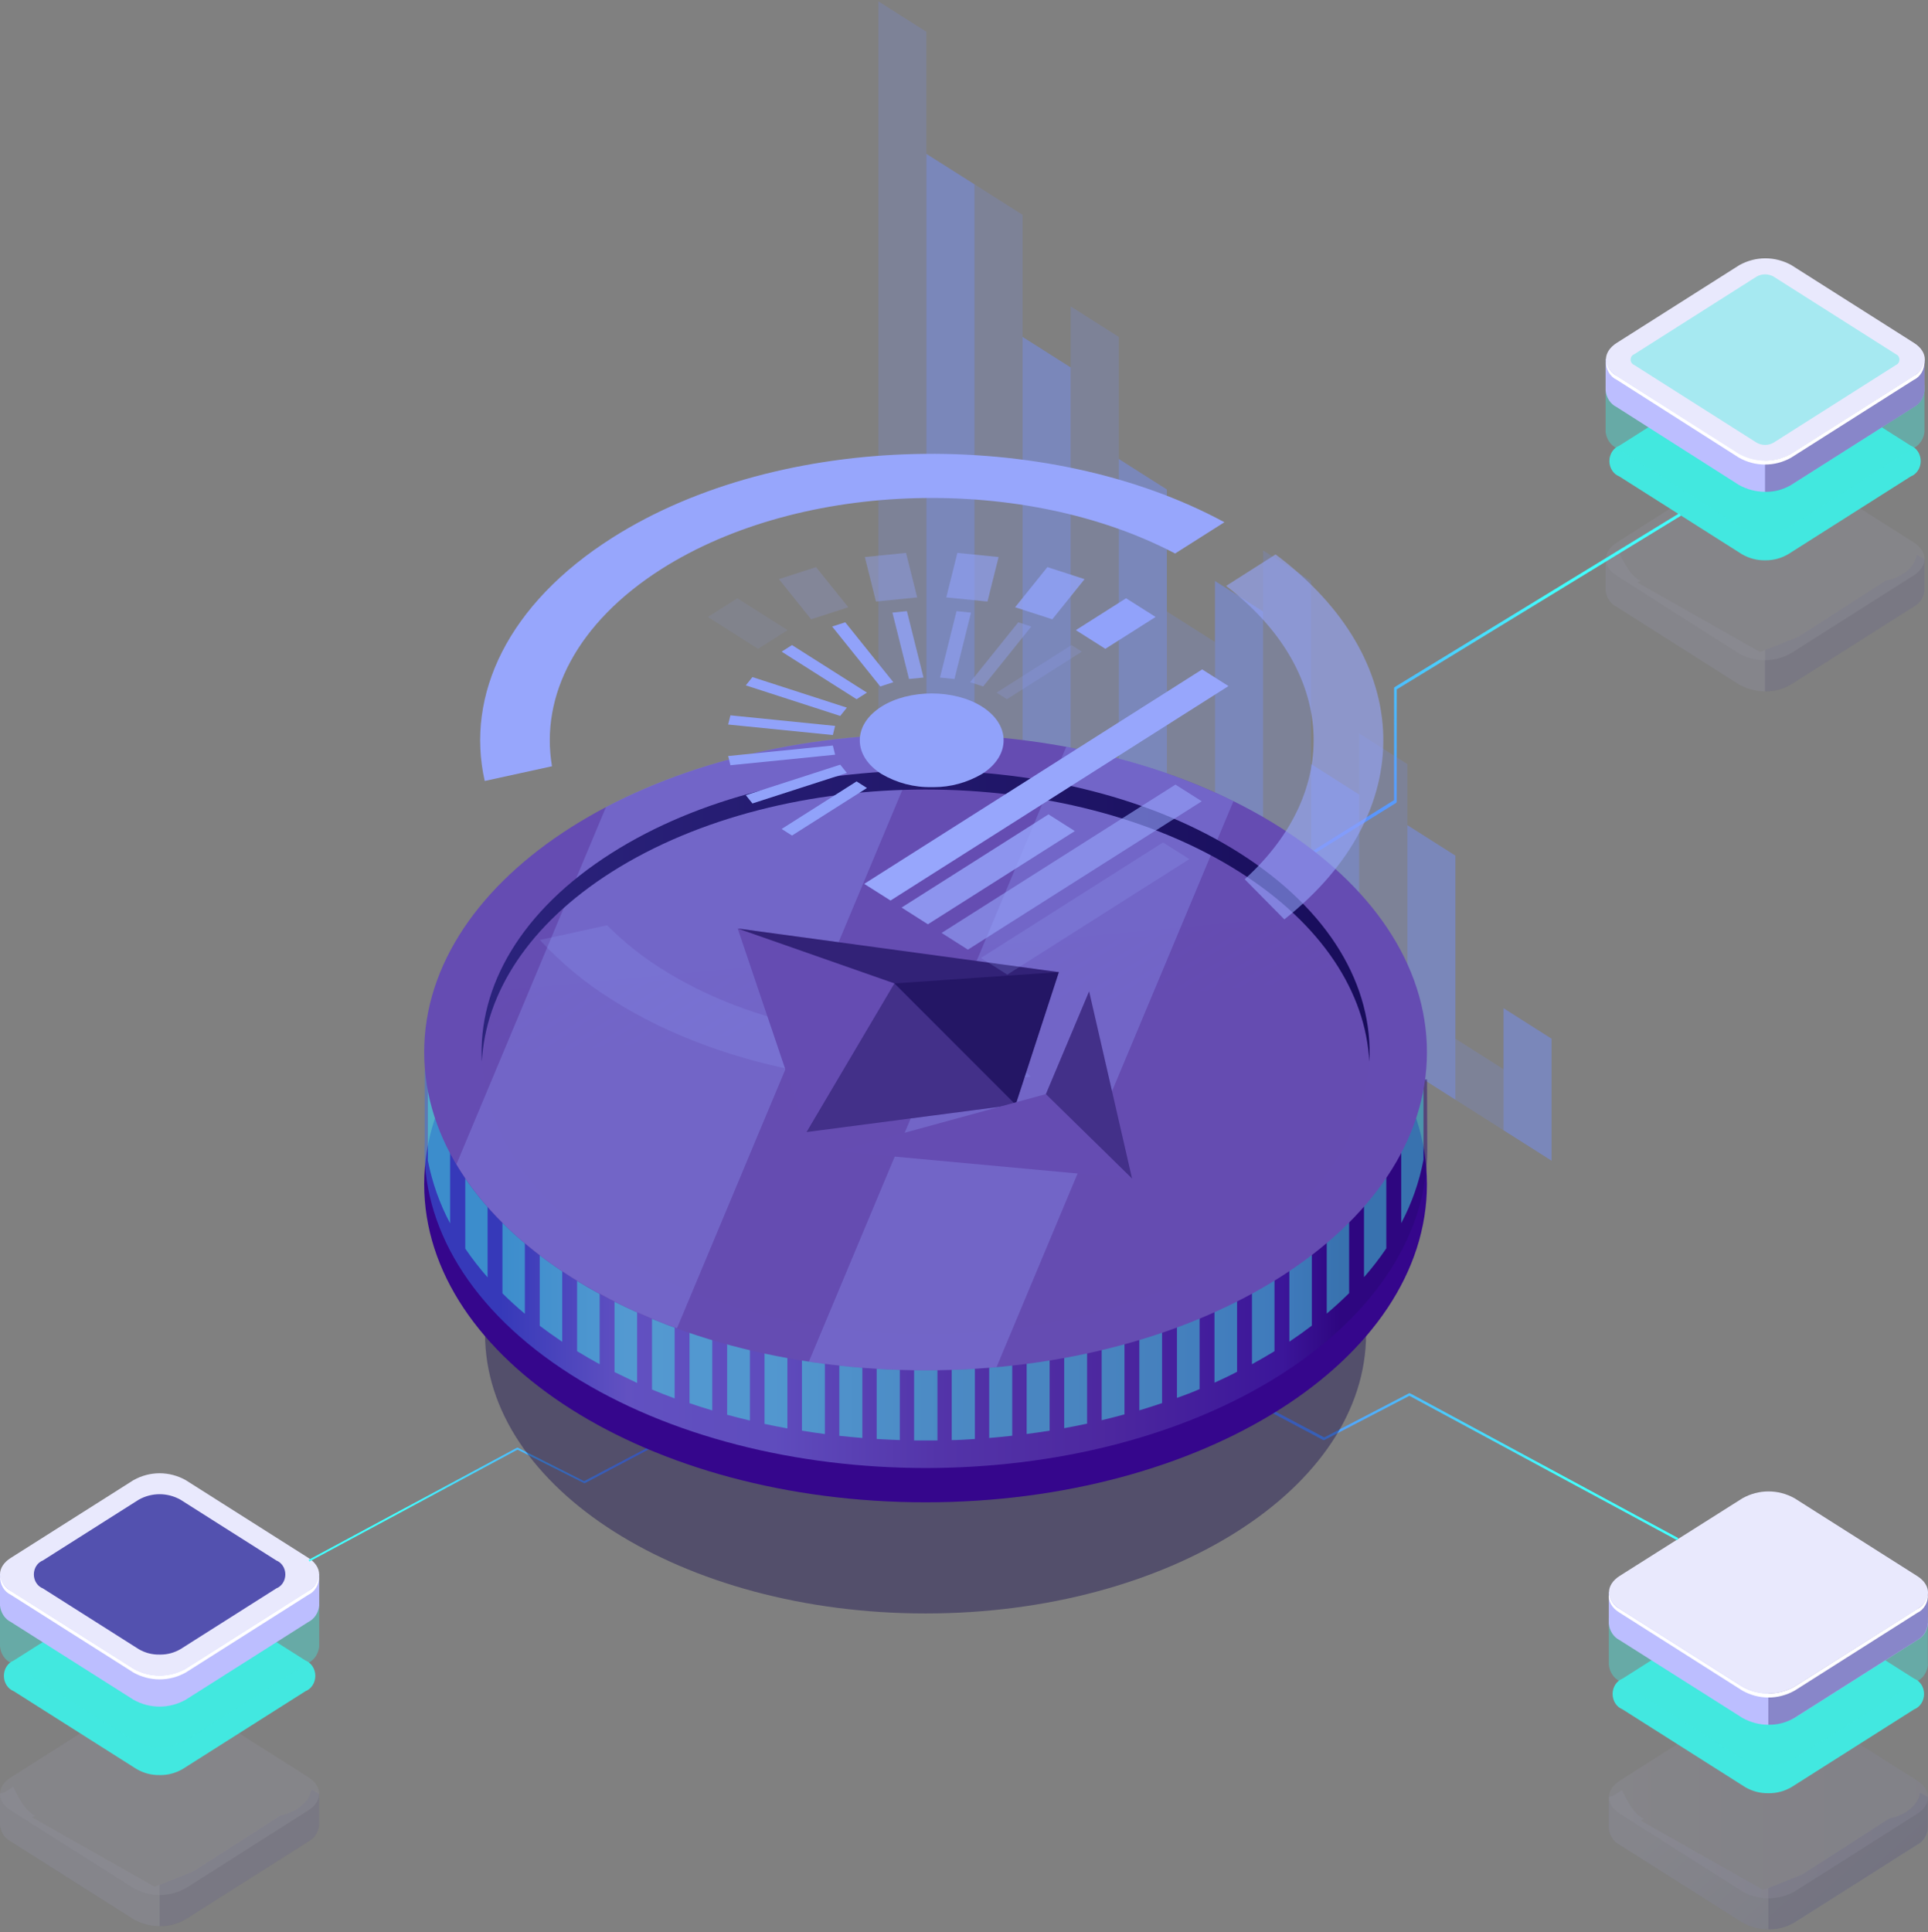 <svg xmlns="http://www.w3.org/2000/svg" width="100%" height="100%" viewBox="0 0 500 501" fill="none" class="hero-image-three"><rect x="0" y="0" width="500" height="501" fill="#808080" stroke="none"/><g id="HeroThreeStaticCanvas"><g id="eth"><g id="squareThree"><g id="Group" opacity="0.3"><path id="Vector" opacity="0.3" d="M499.946 466.052L497.967 464.833C497.404 468.561 493.399 471.035 490.037 471.547L467.247 486.19L457.304 490.133L425.536 472.13L426.281 471.671C423.558 470.275 422.094 467.095 420.631 464.179L418.491 465.575L417.22 465.978V474.091C417.304 475.012 417.606 475.893 418.096 476.646C418.587 477.4 419.248 477.999 420.016 478.384L451.884 498.56C453.98 499.719 456.294 500.323 458.64 500.323C460.986 500.323 463.3 499.719 465.396 498.56L497.211 478.384C497.965 478.004 498.617 477.419 499.105 476.682C499.592 475.946 499.898 475.083 499.994 474.18C500.002 474.11 500.002 474.038 499.994 473.968H499.946V466.052Z" fill="url(#paint0_linear)"></path><path id="Vector_2" opacity="0.3" d="M467.247 486.196L458.593 489.624V500.33C460.946 500.383 463.271 499.775 465.349 498.563L497.166 478.387C497.919 478.007 498.57 477.421 499.057 476.684C499.544 475.948 499.849 475.086 499.945 474.182C499.952 474.113 499.952 474.041 499.945 473.971V466.055L498.131 464.942H497.938C497.327 468.617 493.37 470.966 490.04 471.55L467.247 486.196Z" fill="#0F054C"></path><path id="Vector_3" opacity="0.3" d="M420.065 470.329C416.333 467.98 416.333 464.128 420.065 461.758L451.885 441.585C453.981 440.426 456.295 439.821 458.641 439.821C460.988 439.821 463.302 440.426 465.397 441.585L497.213 461.761C500.929 464.128 500.929 467.98 497.213 470.332L465.396 490.511C463.303 491.678 460.989 492.286 458.64 492.286C456.292 492.286 453.978 491.678 451.884 490.511L420.065 470.329Z" fill="url(#paint1_linear)"></path><g id="Group_2" opacity="0.3"><path id="Vector_4" opacity="0.3" d="M420.065 470.329C416.333 467.98 416.333 464.128 420.065 461.758L451.885 441.585C453.981 440.426 456.295 439.821 458.641 439.821C460.988 439.821 463.302 440.426 465.397 441.585L497.213 461.761C500.929 464.128 500.929 467.98 497.213 470.332L465.396 490.511C463.303 491.678 460.989 492.286 458.64 492.286C456.292 492.286 453.978 491.678 451.884 490.511L420.065 470.329Z" fill="#0F054C"></path></g></g><path id="Vector_5" d="M458.592 465.01C456.504 465.052 454.44 464.511 452.593 463.438L420.776 443.262C420.024 442.972 419.373 442.432 418.912 441.719C418.453 441.006 418.205 440.152 418.205 439.277C418.205 438.403 418.453 437.549 418.912 436.836C419.373 436.123 420.024 435.583 420.776 435.293L452.592 415.117C454.45 414.088 456.503 413.553 458.584 413.553C460.665 413.553 462.717 414.088 464.575 415.117L496.407 435.293C497.159 435.583 497.81 436.123 498.27 436.836C498.73 437.549 498.978 438.403 498.978 439.277C498.978 440.152 498.73 441.006 498.27 441.719C497.81 442.432 497.159 442.972 496.407 443.262L464.592 463.438C462.809 464.473 460.824 465.014 458.808 465.013L458.592 465.01Z" fill="#42E8E0"></path><path id="Vector_6" opacity="0.4" d="M499.946 419.57L497.967 418.351C497.404 422.096 493.399 424.552 490.037 425.064L467.247 439.708L457.304 443.651L425.536 425.648L426.281 425.188C423.558 423.793 422.094 420.613 420.631 417.697L418.491 419.093L417.22 419.496V431.654C417.304 432.576 417.606 433.456 418.096 434.21C418.587 434.963 419.248 435.562 420.016 435.947L451.884 456.125C453.978 457.292 456.292 457.9 458.64 457.9C460.988 457.9 463.302 457.292 465.396 456.125L497.211 435.947C497.965 435.567 498.617 434.981 499.105 434.245C499.592 433.508 499.899 432.647 499.994 431.742C500.002 431.672 500.002 431.6 499.994 431.53H499.946V419.57Z" fill="#42E8E0"></path><path id="Vector_7" d="M499.946 412.979L497.967 411.76C497.404 415.505 493.399 417.961 490.037 418.473L467.247 433.117L457.304 437.06L425.536 419.056L426.281 418.597C423.558 417.201 422.094 414.021 420.631 411.106L418.491 412.52L417.22 412.905V421.017C417.304 421.939 417.606 422.819 418.096 423.573C418.587 424.326 419.248 424.925 420.016 425.31L451.884 445.487C453.978 446.654 456.292 447.262 458.64 447.262C460.988 447.262 463.302 446.654 465.396 445.487L497.211 425.31C497.965 424.931 498.617 424.345 499.105 423.609C499.592 422.872 499.898 422.01 499.994 421.106C500.002 421.036 500.002 420.964 499.994 420.894H499.946V412.979Z" fill="url(#paint2_linear)"></path><path id="Vector_8" opacity="0.3" d="M467.247 433.119L458.593 436.546V447.253C460.946 447.305 463.271 446.697 465.349 445.485L497.166 425.309C497.919 424.929 498.57 424.343 499.057 423.606C499.544 422.87 499.849 422.008 499.945 421.105C499.952 421.035 499.952 420.963 499.945 420.893V412.978L498.131 411.864H497.938C497.327 415.539 493.37 417.96 490.04 418.472L467.247 433.119Z" fill="#0F054C"></path><path id="Vector_9" d="M420.065 417.22C416.333 414.852 416.333 411.001 420.065 408.648L451.885 388.528C453.979 387.361 456.293 386.752 458.641 386.752C460.989 386.752 463.304 387.361 465.397 388.528L497.213 408.704C500.929 411.053 500.929 414.905 497.213 417.276L465.348 437.396C463.259 438.546 460.954 439.145 458.617 439.145C456.28 439.145 453.975 438.546 451.885 437.396L420.065 417.22Z" fill="url(#paint3_linear)"></path><path id="Vector_10" d="M465.348 437.394C463.252 438.553 460.938 439.157 458.592 439.157C456.246 439.157 453.932 438.553 451.836 437.394L420.016 417.218C419.323 416.857 418.714 416.328 418.236 415.67C417.756 415.012 417.42 414.241 417.253 413.419C417.028 415.186 417.961 416.952 420.016 418.189L451.884 438.419C453.978 439.586 456.292 440.194 458.64 440.194C460.988 440.194 463.303 439.586 465.396 438.419L497.213 418.242C498.063 417.854 498.783 417.188 499.275 416.334C499.767 415.48 500.008 414.481 499.964 413.472C499.792 414.297 499.451 415.07 498.965 415.728C498.48 416.386 497.864 416.914 497.164 417.271L465.348 437.394Z" fill="white"></path><path id="Vector_11" d="M365.511 361.955L343.428 373.442H343.17L300.159 350.588L300.416 350.004L343.428 372.746L365.511 361.259L366.024 361.491L435.23 398.851L434.973 399.434L365.511 361.955Z" fill="url(#paint4_linear)"></path></g><g id="squareTwo"><g id="Group_3" opacity="0.3"><path id="Vector_12" opacity="0.3" d="M82.782 465.193L80.785 463.974C80.222 467.719 76.216 470.176 72.868 470.688L50.049 485.332L40.103 489.274L8.32 471.271L9.061 470.812C6.341 469.416 4.876 466.236 3.411 463.32L1.271 464.734L0 465.119V473.232C0.084 474.153 0.386 475.034 0.876 475.787C1.367 476.541 2.028 477.14 2.795 477.525L34.632 497.701C36.726 498.868 39.042 499.477 41.391 499.477C43.74 499.477 46.055 498.868 48.15 497.701L79.981 477.525C80.738 477.148 81.393 476.563 81.884 475.826C82.375 475.09 82.684 474.226 82.782 473.321V473.109V465.193Z" fill="url(#paint5_linear)"></path><path id="Vector_13" opacity="0.3" d="M50.046 485.367L41.388 488.794V499.501C43.742 499.553 46.068 498.945 48.147 497.733L79.979 477.557C80.736 477.18 81.392 476.595 81.882 475.858C82.373 475.121 82.682 474.258 82.779 473.352V465.226L80.944 464.112H80.751C80.137 467.752 76.185 470.173 72.866 470.72L50.046 485.367Z" fill="#0F054C"></path><path id="Vector_14" opacity="0.3" d="M2.8 469.486C-0.933 467.118 -0.933 463.266 2.8 460.914L34.632 440.688C36.726 439.521 39.042 438.912 41.391 438.912C43.739 438.912 46.055 439.521 48.15 440.688L79.981 460.864C83.699 463.213 83.699 467.065 79.981 469.436L48.15 489.662C46.053 490.821 43.738 491.424 41.391 491.424C39.043 491.424 36.728 490.821 34.632 489.662L2.8 469.486Z" fill="url(#paint6_linear)"></path><g id="Group_4" opacity="0.3"><path id="Vector_15" opacity="0.3" d="M2.8 469.486C-0.933 467.118 -0.933 463.266 2.8 460.914L34.632 440.688C36.726 439.521 39.042 438.912 41.391 438.912C43.739 438.912 46.055 439.521 48.15 440.688L79.981 460.864C83.699 463.213 83.699 467.065 79.981 469.436L48.15 489.662C46.053 490.821 43.738 491.424 41.391 491.424C39.043 491.424 36.728 490.821 34.632 489.662L2.8 469.486Z" fill="#0F054C"></path></g></g><path id="Vector_16" d="M41.396 460.301C39.305 460.35 37.238 459.81 35.393 458.728L3.557 438.551C2.811 438.258 2.165 437.718 1.709 437.007C1.253 436.295 1.008 435.446 1.008 434.575C1.008 433.705 1.253 432.856 1.709 432.144C2.165 431.433 2.811 430.893 3.557 430.6L35.389 410.424C37.249 409.387 39.306 408.847 41.392 408.847C43.478 408.847 45.534 409.387 47.394 410.424L79.226 430.6C79.973 430.893 80.618 431.433 81.075 432.144C81.531 432.856 81.776 433.705 81.776 434.575C81.776 435.446 81.531 436.295 81.075 437.007C80.618 437.718 79.973 438.258 79.226 438.551L47.394 458.727C45.629 459.762 43.658 460.303 41.656 460.303L41.396 460.301Z" fill="#42E8E0"></path><path id="Vector_17" opacity="0.4" d="M82.782 414.856L80.785 413.637C80.222 417.382 76.216 419.838 72.868 420.351L50.049 434.998L40.103 438.921L8.32 420.917L9.061 420.458C6.341 419.062 4.876 415.882 3.411 412.966L1.271 414.38L0 414.765V426.935C0.077 427.857 0.377 428.738 0.868 429.49C1.359 430.242 2.025 430.836 2.795 431.21L34.632 451.394C36.726 452.561 39.042 453.169 41.391 453.169C43.74 453.169 46.055 452.561 48.15 451.394L79.981 431.217C80.738 430.84 81.393 430.255 81.884 429.517C82.374 428.781 82.683 427.917 82.781 427.011V414.856H82.782Z" fill="#42E8E0"></path><path id="Vector_18" d="M82.782 408.268L80.785 407.048C80.222 410.794 76.216 413.25 72.871 413.762L50.049 428.409L40.103 432.349L8.32 414.35L9.061 413.886C6.341 412.49 4.876 409.31 3.411 406.413L1.271 407.809L0 408.197V416.324C0.087 417.243 0.39 418.12 0.88 418.869C1.371 419.62 2.031 420.215 2.795 420.599L34.632 440.777C36.726 441.944 39.042 442.552 41.391 442.552C43.74 442.552 46.055 441.944 48.15 440.777L79.981 420.599C80.738 420.223 81.393 419.638 81.884 418.9C82.374 418.163 82.683 417.3 82.781 416.394V416.182L82.782 408.268Z" fill="url(#paint7_linear)"></path><path id="Vector_19" d="M2.8 412.563C-0.933 410.196 -0.933 406.344 2.8 403.991L34.632 383.818C36.726 382.651 39.042 382.042 41.391 382.042C43.739 382.042 46.055 382.651 48.15 383.818L79.981 403.994C83.699 406.362 83.699 410.196 79.981 412.566L48.15 432.739C46.055 433.906 43.739 434.515 41.391 434.515C39.042 434.515 36.726 433.906 34.632 432.739L2.8 412.563Z" fill="url(#paint8_linear)"></path><path id="Vector_20" d="M41.388 429.061C39.5 429.108 37.632 428.621 35.965 427.648L11.102 411.888C10.422 411.624 9.834 411.134 9.418 410.487C9.002 409.84 8.778 409.067 8.778 408.276C8.778 407.484 9.002 406.712 9.418 406.064C9.834 405.417 10.422 404.927 11.102 404.663L35.965 388.903C37.644 387.963 39.503 387.473 41.388 387.473C43.273 387.473 45.132 387.963 46.811 388.903L71.675 404.663C72.355 404.927 72.943 405.417 73.359 406.064C73.775 406.712 73.998 407.484 73.998 408.276C73.998 409.067 73.775 409.84 73.359 410.487C72.943 411.134 72.355 411.624 71.675 411.888L46.811 427.648C45.218 428.577 43.441 429.062 41.636 429.061H41.388Z" fill="#5351AF"></path><path id="Vector_21" d="M48.147 432.739C46.053 433.906 43.737 434.513 41.388 434.513C39.04 434.513 36.724 433.906 34.63 432.739L2.798 412.563C2.103 412.203 1.493 411.673 1.014 411.014C0.532 410.356 0.195 409.587 0.026 408.764C-0.01 409.776 0.235 410.777 0.731 411.633C1.226 412.488 1.947 413.158 2.798 413.552L34.63 433.728C36.727 434.887 39.042 435.491 41.389 435.491C43.737 435.491 46.052 434.887 48.148 433.728L79.979 413.552C80.829 413.158 81.548 412.488 82.04 411.632C82.531 410.776 82.772 409.775 82.729 408.764C82.565 409.586 82.232 410.355 81.755 411.013C81.278 411.672 80.671 412.202 79.979 412.563L48.147 432.739Z" fill="white"></path><path id="Vector_22" d="M134.21 375.916L151.48 384.621L151.68 384.621L185.098 366.924L184.894 366.481L151.477 384.088L134.207 375.386L133.808 375.566L80.042 404.483L80.246 404.927L134.21 375.916Z" fill="url(#paint9_linear)"></path></g><g id="squareOne"><g id="Group_5" opacity="0.3"><path id="Vector_23" opacity="0.3" d="M499.091 145.005L497.097 143.786C496.534 147.514 492.531 149.987 489.187 150.5L466.389 165.129L456.453 169.086L424.7 151.083L425.439 150.605C422.723 149.228 421.26 146.03 419.797 143.132L417.659 144.528L416.388 144.916V153.044C416.463 153.965 416.762 154.848 417.254 155.6C417.745 156.353 418.412 156.945 419.184 157.319L450.986 177.496C453.079 178.663 455.392 179.272 457.739 179.272C460.086 179.272 462.399 178.663 464.492 177.496L496.296 157.319C497.051 156.941 497.707 156.356 498.196 155.619C498.686 154.882 498.994 154.019 499.091 153.113V152.92V145.005Z" fill="url(#paint10_linear)"></path><path id="Vector_24" opacity="0.3" d="M466.389 165.13L457.738 168.576V179.282C460.089 179.335 462.414 178.726 464.491 177.515L496.295 157.34C497.05 156.962 497.706 156.377 498.195 155.64C498.685 154.902 498.992 154.04 499.09 153.134V145.025L497.273 143.912H497.08C496.437 147.569 492.498 149.989 489.186 150.501L466.389 165.13Z" fill="#0F054C"></path><path id="Vector_25" opacity="0.3" d="M419.262 149.282C415.532 146.915 415.532 143.081 419.262 140.71L450.985 120.466C453.078 119.299 455.391 118.691 457.737 118.691C460.084 118.691 462.398 119.299 464.49 120.466L496.29 140.643C500.021 143.01 500.021 146.844 496.29 149.214L464.489 169.387C462.403 170.565 460.091 171.186 457.745 171.198C455.398 171.211 453.082 170.615 450.984 169.458L419.262 149.282Z" fill="url(#paint11_linear)"></path><g id="Group_6" opacity="0.3"><path id="Vector_26" opacity="0.3" d="M419.262 149.282C415.532 146.915 415.532 143.081 419.262 140.71L450.985 120.466C453.078 119.299 455.391 118.691 457.738 118.691C460.084 118.691 462.398 119.299 464.49 120.466L496.29 140.643C500.021 143.01 500.021 146.844 496.29 149.214L464.489 169.387C462.403 170.565 460.091 171.186 457.745 171.198C455.398 171.211 453.082 170.615 450.984 169.458L419.262 149.282Z" fill="#0F054C"></path></g></g><path id="Vector_27" d="M457.74 145.292C455.652 145.333 453.589 144.792 451.744 143.719L419.943 123.543C419.192 123.253 418.541 122.713 418.08 122C417.621 121.287 417.373 120.434 417.373 119.559C417.373 118.685 417.621 117.832 418.08 117.118C418.541 116.405 419.192 115.865 419.943 115.575L451.743 95.398C453.603 94.37 455.657 93.834 457.74 93.834C459.823 93.834 461.877 94.37 463.737 95.398L495.537 115.575C496.288 115.865 496.939 116.405 497.4 117.118C497.86 117.832 498.107 118.685 498.107 119.559C498.107 120.434 497.86 121.287 497.4 122C496.939 122.713 496.288 123.253 495.537 123.543L463.737 143.719C461.958 144.753 459.976 145.294 457.964 145.294L457.74 145.292Z" fill="#42E8E0"></path><path id="Vector_28" opacity="0.4" d="M499.091 99.844L497.097 98.628C496.534 102.357 492.531 104.83 489.187 105.342L466.389 119.989L456.453 124L424.7 105.996L425.439 105.537C422.723 104.141 421.26 100.961 419.797 98.045L417.659 99.441L416.388 99.844V112.002C416.49 112.921 416.81 113.794 417.315 114.535C417.82 115.275 418.492 115.858 419.266 116.225L450.986 136.366C453.079 137.533 455.392 138.142 457.739 138.142C460.086 138.142 462.399 137.533 464.492 136.366L496.296 116.19C497.051 115.812 497.707 115.227 498.196 114.49C498.686 113.753 498.994 112.89 499.091 111.984V99.844Z" fill="#42E8E0"></path><path id="Vector_29" d="M499.091 93.26L497.097 92.041C496.534 95.769 492.531 98.242 489.187 98.754L466.389 113.4L456.453 117.34L424.7 99.266L425.439 98.807C422.723 97.411 421.26 94.231 419.797 91.316L417.659 92.712L416.388 93.115V101.227C416.472 102.149 416.774 103.029 417.264 103.783C417.755 104.536 418.416 105.135 419.184 105.52L450.986 125.768C453.081 126.926 455.393 127.531 457.739 127.531C460.085 127.531 462.397 126.926 464.492 125.768L496.296 105.591C497.051 105.214 497.707 104.628 498.196 103.892C498.686 103.154 498.994 102.292 499.091 101.386V93.26Z" fill="url(#paint12_linear)"></path><path id="Vector_30" opacity="0.3" d="M466.389 113.4L457.738 116.828V127.534C460.089 127.587 462.414 126.978 464.491 125.767L496.294 105.59C497.05 105.213 497.706 104.627 498.195 103.891C498.685 103.153 498.992 102.291 499.09 101.385V93.259L497.273 92.145H497.08C496.437 95.821 492.498 98.241 489.186 98.753L466.389 113.4Z" fill="#0F054C"></path><path id="Vector_31" d="M455.588 79.83C456.259 79.46 456.999 79.267 457.751 79.267C458.502 79.267 459.242 79.46 459.913 79.83L489.51 98.612L489.188 98.824C492.532 98.312 496.536 95.838 497.098 92.111L463.866 71.791L454.221 68.982L446.343 74.07L419.816 91.456C421.261 94.3 422.726 97.498 425.443 98.876L455.588 79.83Z" fill="url(#paint13_linear)"></path><path id="Vector_32" opacity="0.3" d="M454.206 68.915L446.328 74.003L419.8 91.388C421.264 94.303 422.727 97.487 425.443 98.88L455.588 79.832C456.246 79.433 456.99 79.231 457.742 79.249V69.957L454.206 68.915Z" fill="#0F054C"></path><path id="Vector_33" d="M450.993 117.711L419.27 97.499C415.54 95.148 415.54 91.298 419.27 88.927L451.074 68.754C453.168 67.595 455.481 66.992 457.826 66.992C460.171 66.992 462.483 67.595 464.578 68.754L496.382 88.93C500.111 91.298 500.111 95.15 496.382 97.502L464.573 117.68C462.473 118.868 460.146 119.49 457.784 119.496H457.752C455.402 119.494 453.086 118.883 450.993 117.711Z" fill="url(#paint14_linear)"></path><path id="Vector_34" d="M459.909 71.702C459.238 71.332 458.498 71.14 457.746 71.14C456.995 71.14 456.255 71.332 455.584 71.702L423.784 91.881C422.98 92.391 422.723 93.098 422.98 93.752C423.161 93.375 423.441 93.067 423.784 92.868L455.585 72.762C456.256 72.392 456.996 72.199 457.748 72.199C458.499 72.199 459.239 72.392 459.91 72.762L491.706 92.939C492.045 93.138 492.319 93.447 492.494 93.823C492.616 93.45 492.603 93.04 492.456 92.678C492.31 92.316 492.041 92.03 491.706 91.881L459.909 71.702Z" fill="white"></path><path id="Vector_35" d="M464.493 117.674C462.4 118.841 460.087 119.45 457.74 119.45C455.394 119.45 453.08 118.841 450.988 117.674L419.267 97.498C418.573 97.143 417.962 96.618 417.482 95.962C417.001 95.306 416.665 94.538 416.498 93.717C416.464 94.725 416.708 95.722 417.202 96.574C417.696 97.424 418.416 98.088 419.263 98.479L450.984 118.691C453.076 119.858 455.39 120.467 457.736 120.467C460.083 120.467 462.396 119.858 464.489 118.691L496.293 98.522C497.14 98.132 497.859 97.467 498.354 96.618C498.847 95.766 499.092 94.769 499.057 93.76C498.887 94.574 498.549 95.334 498.07 95.983C497.591 96.632 496.983 97.152 496.292 97.503L464.493 117.674Z" fill="white"></path><path id="Vector_36" d="M451.893 117.147L420.09 96.971C416.874 94.921 416.874 91.67 420.09 89.55L451.893 69.373C453.704 68.356 455.71 67.825 457.745 67.825C459.779 67.825 461.785 68.356 463.596 69.373L495.397 89.55C498.613 91.599 498.613 94.851 495.397 96.971L463.596 117.147C461.785 118.164 459.779 118.694 457.745 118.694C455.71 118.694 453.704 118.164 451.893 117.147Z" fill="url(#paint15_linear)"></path><path id="Vector_37" opacity="0.4" d="M457.753 71.14C457.002 71.14 456.262 71.333 455.591 71.703L423.79 91.881C423.527 91.977 423.297 92.162 423.135 92.408C422.972 92.655 422.884 92.952 422.884 93.257C422.884 93.562 422.972 93.859 423.135 94.106C423.297 94.352 423.527 94.537 423.79 94.633L455.591 114.812C456.262 115.182 457.002 115.375 457.754 115.375C458.505 115.375 459.245 115.182 459.916 114.812L491.716 94.633C491.973 94.529 492.193 94.342 492.35 94.095C492.506 93.85 492.589 93.556 492.589 93.257C492.589 92.957 492.506 92.664 492.35 92.419C492.193 92.172 491.973 91.985 491.716 91.881L459.915 71.703C459.244 71.333 458.504 71.14 457.753 71.14Z" fill="#42E8E0"></path><path id="Vector_38" d="M362.231 178.768L362.223 207.93L362.089 208.185L316.81 236.295L316.36 235.67L361.526 207.488L361.534 178.325L362.034 177.964L435.477 133.109L435.927 133.735L362.231 178.768Z" fill="url(#paint16_linear)"></path></g><g id="bars"><path id="Vector_39" opacity="0.5" d="M402.384 269.359V301L389.915 293.09V261.435L402.384 269.359Z" fill="#758EF5"></path><path id="Vector_40" opacity="0.2" d="M389.919 277.269V293.09L377.45 285.179V269.359L389.919 277.269Z" fill="#758EF5"></path><path id="Vector_41" opacity="0.5" d="M377.446 221.884V285.179L364.977 277.268V213.96L377.446 221.884Z" fill="#758EF5"></path><path id="Vector_42" opacity="0.2" d="M364.978 198.141V277.27L352.496 269.36V190.23L364.978 198.141Z" fill="#758EF5"></path><path id="Vector_43" opacity="0.5" d="M352.5 206.052V269.361L340.031 261.437V198.142L352.5 206.052Z" fill="#758EF5"></path><path id="Vector_44" opacity="0.2" d="M340.027 150.665V261.435L327.558 253.524V142.755L340.027 150.665Z" fill="#758EF5"></path><path id="Vector_45" opacity="0.5" d="M327.562 158.577V253.526L315.093 245.615V150.666L327.562 158.577Z" fill="#758EF5"></path><path id="Vector_46" opacity="0.2" d="M315.089 166.488V245.617L302.62 237.707V158.577L315.089 166.488Z" fill="#758EF5"></path><path id="Vector_47" opacity="0.5" d="M302.62 126.937V237.707L290.139 229.796V119.013L302.62 126.937Z" fill="#758EF5"></path><path id="Vector_48" opacity="0.2" d="M290.143 87.372V229.795L277.674 221.871V79.462L290.143 87.372Z" fill="#758EF5"></path><path id="Vector_49" opacity="0.5" d="M277.67 95.283V221.874L265.201 213.963V87.373L277.67 95.283Z" fill="#758EF5"></path><path id="Vector_50" opacity="0.2" d="M265.204 55.719V213.963L252.735 206.052V47.809L265.204 55.719Z" fill="#758EF5"></path><path id="Vector_51" opacity="0.5" d="M252.728 47.808V206.051L240.247 198.141V39.898L252.728 47.808Z" fill="#758EF5"></path><path id="Vector_52" opacity="0.2" d="M240.25 8.244V198.142L227.781 190.232V0.333L240.25 8.244Z" fill="#758EF5"></path></g><path id="Vector_53" opacity="0.4" d="M240.031 418.396C176.938 418.396 125.791 385.948 125.791 345.92C125.791 305.893 176.938 273.444 240.031 273.444C303.124 273.444 354.27 305.893 354.27 345.92C354.27 385.948 303.124 418.396 240.031 418.396Z" fill="#0F054C"></path><path id="Vector_54" d="M240.031 389.577C168.22 389.577 110.005 352.645 110.005 307.09C110.005 261.535 168.22 224.599 240.031 224.599C311.841 224.599 370.056 261.531 370.056 307.09C370.056 352.649 311.846 389.577 240.031 389.577Z" fill="url(#paint17_linear)"></path><path id="Vector_55" opacity="0.48" d="M366.86 279.925C361.641 265.234 350.02 251.264 331.985 239.838C281.208 207.619 198.87 207.619 148.162 239.838C131.13 250.643 119.881 263.694 114.213 277.495H110.138V295.787C109.122 317.693 121.801 339.815 148.162 356.53C198.938 388.735 281.277 388.735 332.048 356.53C357.436 340.409 370.142 319.306 370.142 298.189L370.077 279.925H366.86Z" fill="url(#paint18_linear)"></path><path id="Vector_56" opacity="0.48" d="M366.279 271.307V259.29H359.467V258.429C357.687 255.804 355.755 253.309 353.683 250.956V259.29H349.828V246.815C348.019 245.006 346.083 243.236 344.017 241.503V259.315H340.162V238.337C338.297 236.924 336.306 235.512 334.325 234.185V259.245H330.469V231.7C328.567 230.523 326.617 229.394 324.621 228.314V259.245H320.765V226.347C318.837 225.405 316.883 224.464 314.903 223.522V259.245H311.048V230.358H305.173V259.29H301.317V238.337H295.411V259.329H291.556V246.274H285.642V259.329H281.859V254.23H275.984V259.329H204.173V254.23H198.243V259.329H194.464V246.274H188.577V259.329H184.721V238.337H178.818V259.329H174.962V230.358H169.088V259.29H165.233V223.536C163.253 224.421 161.299 225.363 159.371 226.361V259.329H155.516V228.324C153.523 229.412 151.57 230.527 149.667 231.7V259.29H145.811V234.187C143.78 235.527 141.834 236.906 139.975 238.325V259.29H136.119V241.432C134.05 243.155 132.121 244.935 130.309 246.744V259.29H126.453V250.812C124.389 253.166 122.458 255.657 120.67 258.27V259.216H113.851V270.304H110.959V300.97C112.087 306.695 114.035 312.188 116.731 317.242V298.127H120.665V323.797C122.445 326.412 124.377 328.897 126.448 331.24V298.127H130.304V335.39C132.116 337.189 134.057 338.963 136.114 340.686V298.127H139.97V343.794C141.838 345.205 143.783 346.589 145.806 347.947V298.127H149.662V350.39C151.565 351.549 153.515 352.674 155.511 353.766V298.127H159.367V355.801C161.294 356.743 163.248 357.684 165.228 358.626V298.174H169.084V360.325C171.011 361.13 172.939 361.893 174.959 362.627V298.127H178.814V363.865C180.768 364.529 182.67 365.151 184.714 365.744V298.127H188.57V366.874C190.524 367.397 192.491 367.905 194.483 368.371V298.174H198.263V369.24C200.229 369.664 202.209 370.046 204.201 370.413V298.127H207.967V370.999C209.934 371.324 211.927 371.606 213.919 371.875V298.127H217.663V372.33C219.643 372.542 221.636 372.726 223.639 372.895V298.127H227.354V373.156C229.359 373.269 231.353 373.367 233.357 373.438V298.127H237.06V373.527H243.114V298.127H246.816V373.443C248.821 373.443 250.815 373.273 252.82 373.16V298.127H256.534V372.891C258.539 372.722 260.533 372.538 262.511 372.312V298.127H266.252V371.86C268.244 371.606 270.236 371.309 272.204 370.999V298.127H275.983V370.349C277.975 369.996 279.955 369.601 281.922 369.177V298.127H285.701V368.288C287.694 367.807 289.661 367.313 291.615 366.777V298.127H295.47V365.73C297.45 365.136 299.416 364.501 301.37 363.852V298.127H305.226V362.499C307.206 361.779 309.172 361.087 311.101 360.211V298.127H314.956V358.552C316.936 357.662 318.89 356.744 320.818 355.727V298.127H324.674V353.766C326.67 352.674 328.62 351.549 330.523 350.39V298.127H334.378V347.918C336.409 346.562 338.355 345.173 340.215 343.751V298.127H344.07V340.644C346.126 338.902 348.064 337.131 349.881 335.332V298.127H353.736V331.194C355.811 328.844 357.743 326.349 359.52 323.721V298.127H363.389V317.186C366.106 312.087 368.056 306.54 369.16 300.758V272.847L366.847 272.833C366.673 272.324 366.484 271.816 366.279 271.307Z" fill="url(#paint19_linear)"></path><path id="Vector_57" d="M240.031 355.351C168.22 355.351 110.005 318.419 110.005 272.864C110.005 227.309 168.22 190.373 240.031 190.373C311.841 190.373 370.056 227.305 370.056 272.864C370.056 318.423 311.846 355.351 240.031 355.351Z" fill="url(#paint20_linear)"></path><path id="Vector_58" opacity="0.3" d="M157.174 209.242L118.379 301.903C124.703 312.567 134.589 322.554 148.099 331.128C156.818 336.583 166.023 341.041 175.57 344.434L240.088 190.314C210.624 190.314 181.162 196.628 157.174 209.242ZM209.775 353.092C225.903 355.499 242.222 355.973 258.444 354.505L319.876 207.759C306.029 201.054 291.458 196.321 276.517 193.676L209.775 353.092Z" fill="#91A2FA"></path><g id="coin" opacity="0.05"><path id="Vector_59" opacity="0.05" d="M240.035 345.919C176.438 345.919 124.883 313.211 124.883 272.864C124.883 232.517 176.438 199.809 240.035 199.809C303.632 199.809 355.188 232.517 355.188 272.864C355.188 313.211 303.632 345.919 240.035 345.919Z" fill="url(#paint21_linear)"></path><g id="Group_7" opacity="0.05"><path id="Vector_60" opacity="0.05" d="M33.114 271.761L233.725 144.494L234.958 145.285L34.348 272.553L33.114 271.761ZM36.648 274.007L237.259 146.74L238.493 147.516L37.882 274.786L36.648 274.007ZM40.184 276.253L240.795 148.986L242.029 149.763L41.418 277.032L40.184 276.253ZM43.719 278.499L244.329 151.232L245.563 152.009L44.952 279.278L43.719 278.499ZM47.254 280.731L247.865 153.464L249.099 154.254L48.488 281.522L47.254 280.731ZM50.789 282.976L251.4 155.709L252.633 156.486L52.023 283.755L50.789 282.976ZM54.324 285.222L254.935 157.955L256.156 158.732L55.558 286.001L54.324 285.222ZM57.859 287.469L258.47 160.201L259.691 160.978L59.093 288.247L57.859 287.469ZM61.395 289.7L262.005 162.433L263.227 163.21L62.628 290.492L61.395 289.7ZM64.929 291.946L265.54 164.679L266.761 165.456L66.163 292.725L64.929 291.946ZM68.464 294.191L269.075 166.924L270.296 167.701L69.685 294.97L68.464 294.191ZM71.999 296.438L272.61 169.171L273.832 169.948L73.221 297.217L71.999 296.438ZM75.534 298.669L276.145 171.402L277.366 172.178L76.755 299.448L75.534 298.669ZM79.07 300.915L279.68 173.648L280.902 174.425L80.291 301.694L79.07 300.915ZM82.604 303.161L283.215 175.894L284.436 176.671L83.826 303.94L82.604 303.161ZM86.127 305.408L286.738 178.126L287.972 178.916L87.361 306.184L86.127 305.408ZM89.662 307.639L290.273 180.372L291.507 181.149L90.896 308.431L89.662 307.639ZM93.198 309.885L293.808 182.618L295.042 183.395L94.431 310.664L93.198 309.885ZM96.732 312.131L297.343 184.863L298.577 185.64L97.966 312.909L96.732 312.131ZM100.267 314.362L300.878 187.095L302.111 187.886L101.501 315.154L100.267 314.362ZM103.802 316.608L304.413 189.341L305.647 190.118L105.036 317.387L103.802 316.608ZM107.337 318.855L307.948 191.587L309.182 192.364L108.571 319.633L107.337 318.855ZM110.873 321.1L311.483 193.833L312.717 194.61L112.106 321.879L110.873 321.1ZM114.407 323.347L315.018 196.065L316.252 196.855L115.641 324.124L114.407 323.347ZM117.943 325.578L318.554 198.31L319.787 199.087L119.177 326.356L117.943 325.578ZM121.477 327.823L322.088 200.556L323.31 201.333L122.711 328.602L121.477 327.823ZM125.013 330.07L325.624 202.803L326.845 203.579L126.247 330.849L125.013 330.07ZM128.548 332.302L329.158 205.034L330.38 205.825L129.769 333.093L128.548 332.302ZM132.082 334.547L332.693 207.28L333.914 208.057L133.304 335.326L132.082 334.547ZM135.618 336.793L336.229 209.526L337.45 210.302L136.839 337.571L135.618 336.793ZM139.152 339.038L339.763 211.771L340.985 212.548L140.374 339.817L139.152 339.038ZM142.688 341.271L343.299 214.004L344.52 214.781L143.909 342.063L142.688 341.271ZM146.223 343.517L346.82 216.25L348.054 217.026L147.444 344.295L146.223 343.517ZM149.757 345.762L350.368 218.495L351.589 219.272L150.979 346.541L149.757 345.762ZM153.293 348.01L353.89 220.728L355.124 221.518L154.514 348.787L153.293 348.01ZM156.828 350.241L357.425 222.974L358.659 223.764L158.049 351.032L156.828 350.241ZM160.351 352.486L360.961 225.219L362.195 225.996L161.584 353.265L160.351 352.486ZM163.885 354.733L364.496 227.466L365.73 228.242L165.119 355.512L163.885 354.733ZM167.421 356.978L368.032 229.696L369.265 230.487L168.655 357.755L167.421 356.978ZM170.955 359.21L371.566 231.943L372.8 232.734L172.189 360.002L170.955 359.21ZM174.49 361.456L375.101 234.189L376.335 234.965L175.724 362.235L174.49 361.456ZM178.027 363.701L378.637 236.434L379.871 237.211L179.26 364.48L178.027 363.701ZM181.56 365.948L382.171 238.681L383.405 239.458L182.794 366.727L181.56 365.948ZM185.096 368.18L385.707 240.913L386.94 241.689L186.33 368.971L185.096 368.18ZM188.631 370.425L389.242 243.158L390.476 243.935L189.865 371.204L188.631 370.425ZM192.166 372.671L392.777 245.404L394.011 246.181L193.4 373.45L192.166 372.671ZM195.701 374.918L396.311 247.636L397.545 248.426L196.934 375.694L195.701 374.918ZM199.235 377.148L399.846 249.881L401.067 250.658L200.469 377.927L199.235 377.148ZM202.771 379.395L403.382 252.128L404.603 252.905L204.005 380.174L202.771 379.395ZM206.306 381.64L406.916 254.373L408.138 255.15L207.527 382.419L206.306 381.64ZM209.84 383.887L410.451 256.605L411.672 257.396L211.061 384.664L209.84 383.887ZM213.377 386.118L413.987 258.851L415.209 259.627L214.598 386.897L213.377 386.118ZM216.911 388.363L417.522 261.096L418.743 261.873L218.133 389.142L216.911 388.363ZM220.446 390.61L421.057 263.343L422.278 264.12L221.667 391.389L220.446 390.61ZM223.968 392.842L424.579 265.575L425.813 266.365L225.202 393.633L223.968 392.842ZM227.503 395.087L428.113 267.82L429.347 268.597L228.736 395.866L227.503 395.087ZM231.038 397.333L431.649 270.066L432.883 270.843L232.272 398.112L231.038 397.333ZM234.573 399.58L435.184 272.312L436.417 273.089L235.807 400.358L234.573 399.58ZM238.107 401.81L438.718 274.543L439.952 275.334L239.341 402.602L238.107 401.81ZM241.643 404.058L442.254 276.791L443.488 277.568L242.877 404.837L241.643 404.058ZM245.177 406.304L445.788 279.037L447.021 279.813L246.411 407.082L245.177 406.304Z" fill="#91A2FA"></path></g></g><path id="Vector_61" d="M321.469 226.125C342.964 239.769 354.171 257.455 355.122 275.323C356.151 255.816 344.941 236.097 321.469 221.209C276.478 192.676 203.578 192.676 158.613 221.209C135.14 236.097 123.905 255.815 124.958 275.323C125.91 257.455 137.157 239.756 158.612 226.125C203.604 197.606 276.49 197.606 321.469 226.125Z" fill="url(#paint22_linear)"></path><path id="Vector_62" d="M241.64 198.9C238.96 198.9 236.318 198.204 233.929 196.87C229.661 194.172 229.661 189.807 233.929 187.081C236.318 185.747 238.96 185.051 241.64 185.051C244.321 185.051 246.963 185.747 249.351 187.081C253.606 189.778 253.606 194.171 249.351 196.87C246.963 198.204 244.321 198.9 241.64 198.9Z" fill="#97A6FC"></path><path id="Vector_63" opacity="0.2" d="M171.581 251.235C166.499 248.061 161.756 244.271 157.444 239.935L139.997 243.745C145.608 249.809 151.922 255.035 158.778 259.287C188.228 277.959 229.479 284.599 267.297 279.216L257.091 268.863C226.87 271.872 194.861 266.038 171.581 251.235Z" fill="#91A2FA"></path><g id="ethereum"><path id="Path 3351" d="M274.59 252.094L191.309 240.777L209.163 293.566L263.387 286.465L274.59 252.094Z" fill="#654CB2"></path><path id="Path 3352" opacity="0.4" d="M209.164 293.566L231.949 255.011L263.389 286.465L209.164 293.566Z" fill="#0F054C"></path><path id="Path 3353" opacity="0.4" d="M274.591 252.095L231.949 255.011L263.389 286.465L274.591 252.095Z" fill="#0F054C"></path><path id="Path 3354" opacity="0.58" d="M274.59 252.094L191.309 240.777L231.949 255.01L263.388 286.464L274.59 252.094Z" fill="#0F054C"></path><path id="Path 3355" d="M217.018 298.548L293.578 305.604L282.445 257.077L271.233 283.723L217.018 298.548Z" fill="#654CB2"></path><path id="Path 3356" opacity="0.4" d="M271.239 283.722L293.584 305.604L282.451 257.077L271.239 283.722Z" fill="#0F054C"></path></g><g id="coinOverlay"><path id="Vector_64" d="M279.009 163.404L292.031 155.141L299.692 159.986L286.658 168.25L279.009 163.404Z" fill="#91A2FA"></path><path id="Vector_65" opacity="0.8" d="M263.262 157.472L271.63 147.063L281.269 150.184L272.901 160.594L263.262 157.472Z" fill="#91A2FA"></path><path id="Vector_66" opacity="0.6" d="M245.407 154.915L248.286 143.375L258.969 144.448L256.089 155.989L245.407 154.915Z" fill="#91A2FA"></path><path id="Vector_67" opacity="0.4" d="M227.165 155.989L224.285 144.448L234.967 143.375L237.859 154.915L227.165 155.989Z" fill="#91A2FA"></path><path id="Vector_68" opacity="0.2" d="M210.351 160.594L201.996 150.171L211.624 147.063L219.993 157.472L210.351 160.594Z" fill="#91A2FA"></path><path id="Vector_69" opacity="0.1" d="M196.599 168.25L183.576 159.986L191.225 155.141L204.247 163.404L196.599 168.25Z" fill="#91A2FA"></path><path id="Vector_70" opacity="0.2" d="M258.445 179.608L277.881 167.276L280.567 168.985L261.131 181.317L258.445 179.608Z" fill="#91A2FA"></path><path id="Vector_71" opacity="0.4" d="M251.59 176.91L264.072 161.372L267.452 162.474L254.971 178.012L251.59 176.91Z" fill="#91A2FA"></path><path id="Vector_72" opacity="0.6" d="M243.773 175.695L248.067 158.477L251.82 158.858L247.527 176.076L243.773 175.695Z" fill="#91A2FA"></path><path id="Vector_73" opacity="0.8" d="M235.745 176.076L231.438 158.858L235.191 158.477L239.498 175.695L235.745 176.076Z" fill="#91A2FA"></path><path id="Vector_74" d="M228.287 178.012L215.806 162.474L219.2 161.372L231.669 176.91L228.287 178.012ZM222.142 181.318L202.706 168.986L205.393 167.277L224.829 179.609L222.142 181.318ZM217.9 185.653L193.412 177.729L195.135 175.582L219.623 183.506L217.9 185.653ZM215.985 190.612L188.836 187.886L189.427 185.499L216.576 188.239L215.985 190.612ZM216.576 195.712L189.427 198.438L188.836 196.051L215.985 193.325L216.576 195.712ZM219.623 200.443L195.135 208.349L193.412 206.206L217.9 198.296L219.623 200.443ZM224.829 204.342L205.393 216.673L202.706 214.964L222.142 202.633L224.829 204.342Z" fill="#91A2FA"></path><path id="Vector_75" opacity="0.6" d="M322.79 228.001L333.075 238.412C368.053 210.759 367.281 170.936 330.799 143.773L317.97 151.938C346.546 173.804 348.141 205.062 322.79 228.001Z" fill="#97A6FC"></path><path id="Vector_76" d="M143.148 198.704C140.063 180.455 149.575 161.513 171.583 147.529C208.038 124.407 265.82 123.082 304.745 143.532L317.535 135.424C271.528 110.507 202.319 111.835 158.818 139.436C131.707 156.628 120.678 180.159 125.704 202.518L143.148 198.704ZM224.12 229.201L311.764 173.59L318.589 177.912L230.946 233.523L224.12 229.201Z" fill="#97A6FC"></path><path id="Vector_77" opacity="0.8" d="M233.812 235.345L271.913 211.177L278.739 215.516L240.637 239.682L233.812 235.345Z" fill="#97A6FC"></path><path id="Vector_78" opacity="0.6" d="M244.186 241.926L304.834 203.463L311.659 207.785L251.012 246.262L244.186 241.926Z" fill="#97A6FC"></path><path id="Vector_79" opacity="0.2" d="M254.392 248.412L301.607 218.464L308.434 222.786L261.231 252.734L254.392 248.412Z" fill="#97A6FC"></path><path id="Vector_80" d="M241.624 204.117C237.084 204.22 232.596 203.044 228.589 200.699C224.965 198.41 222.972 195.302 222.972 191.969C222.972 188.637 224.965 185.543 228.59 183.239C235.776 178.688 247.474 178.688 254.672 183.239C258.284 185.543 260.275 188.649 260.275 191.969C260.275 195.29 258.282 198.41 254.67 200.699C250.824 202.947 246.534 204.123 242.176 204.123C241.993 204.123 241.809 204.121 241.624 204.117Z" fill="#91A2FA"></path></g></g></g><defs><linearGradient id="paint0_linear" x1="425.415" y1="478.058" x2="461.755" y2="518.361" gradientUnits="userSpaceOnUse"><stop stop-color="#BCBEFF"></stop><stop offset="0.23" stop-color="#AAADF8"></stop><stop offset="0.68" stop-color="#7C83E5"></stop><stop offset="1" stop-color="#5761D7"></stop></linearGradient><linearGradient id="paint1_linear" x1="417.349" y1="466.054" x2="499.917" y2="466.054" gradientUnits="userSpaceOnUse"><stop stop-color="#E9E9FD"></stop><stop offset="0.36" stop-color="#D3D2F9"></stop><stop offset="0.71" stop-color="#C5C4F7"></stop><stop offset="1" stop-color="#C0BFF6"></stop></linearGradient><linearGradient id="paint2_linear" x1="43344.5" y1="8628.35" x2="44983.5" y2="10795.8" gradientUnits="userSpaceOnUse"><stop stop-color="#BCBEFF"></stop><stop offset="0.23" stop-color="#AAADF8"></stop><stop offset="0.68" stop-color="#7C83E5"></stop><stop offset="1" stop-color="#5761D7"></stop></linearGradient><linearGradient id="paint3_linear" x1="42896.9" y1="12760.8" x2="47151.9" y2="12760.8" gradientUnits="userSpaceOnUse"><stop stop-color="#E9E9FD"></stop><stop offset="0.36" stop-color="#D3D2F9"></stop><stop offset="0.71" stop-color="#C5C4F7"></stop><stop offset="1" stop-color="#C0BFF6"></stop></linearGradient><linearGradient id="paint4_linear" x1="300.159" y1="374.72" x2="435.23" y2="374.72" gradientUnits="userSpaceOnUse"><stop stop-color="#5778FF"></stop><stop offset="0.104" stop-color="#567FFF"></stop><stop offset="0.261" stop-color="#5394FF"></stop><stop offset="0.45" stop-color="#4DB6FF"></stop><stop offset="0.664" stop-color="#46E4FF"></stop><stop offset="0.774" stop-color="#42FFFF"></stop></linearGradient><linearGradient id="paint5_linear" x1="35637.5" y1="10730.2" x2="37276.6" y2="12897.6" gradientUnits="userSpaceOnUse"><stop stop-color="#BCBEFF"></stop><stop offset="0.23" stop-color="#AAADF8"></stop><stop offset="0.68" stop-color="#7C83E5"></stop><stop offset="1" stop-color="#5761D7"></stop></linearGradient><linearGradient id="paint6_linear" x1="35208.6" y1="15818" x2="39466.2" y2="15818" gradientUnits="userSpaceOnUse"><stop stop-color="#E9E9FD"></stop><stop offset="0.36" stop-color="#D3D2F9"></stop><stop offset="0.71" stop-color="#C5C4F7"></stop><stop offset="1" stop-color="#C0BFF6"></stop></linearGradient><linearGradient id="paint7_linear" x1="35637.5" y1="9504.47" x2="37276.1" y2="11671.4" gradientUnits="userSpaceOnUse"><stop stop-color="#BCBEFF"></stop><stop offset="0.23" stop-color="#AAADF8"></stop><stop offset="0.68" stop-color="#7C83E5"></stop><stop offset="1" stop-color="#5761D7"></stop></linearGradient><linearGradient id="paint8_linear" x1="35208.6" y1="14058.8" x2="39466.2" y2="14058.8" gradientUnits="userSpaceOnUse"><stop stop-color="#E9E9FD"></stop><stop offset="0.36" stop-color="#D3D2F9"></stop><stop offset="0.71" stop-color="#C5C4F7"></stop><stop offset="1" stop-color="#C0BFF6"></stop></linearGradient><linearGradient id="paint9_linear" x1="185.215" y1="385.413" x2="79.926" y2="386.078" gradientUnits="userSpaceOnUse"><stop stop-color="#5778FF"></stop><stop offset="0.104" stop-color="#567FFF"></stop><stop offset="0.261" stop-color="#5394FF"></stop><stop offset="0.45" stop-color="#4DB6FF"></stop><stop offset="0.664" stop-color="#46E4FF"></stop><stop offset="0.774" stop-color="#42FFFF"></stop></linearGradient><linearGradient id="paint10_linear" x1="22029.1" y1="4659.83" x2="23668.2" y2="6825.28" gradientUnits="userSpaceOnUse"><stop stop-color="#BCBEFF"></stop><stop offset="0.23" stop-color="#AAADF8"></stop><stop offset="0.68" stop-color="#7C83E5"></stop><stop offset="1" stop-color="#5761D7"></stop></linearGradient><linearGradient id="paint11_linear" x1="21585.5" y1="7148.9" x2="25835.6" y2="7148.9" gradientUnits="userSpaceOnUse"><stop stop-color="#E9E9FD"></stop><stop offset="0.36" stop-color="#D3D2F9"></stop><stop offset="0.71" stop-color="#C5C4F7"></stop><stop offset="1" stop-color="#C0BFF6"></stop></linearGradient><linearGradient id="paint12_linear" x1="22029.1" y1="3556.67" x2="23672.5" y2="5723.35" gradientUnits="userSpaceOnUse"><stop stop-color="#BCBEFF"></stop><stop offset="0.23" stop-color="#AAADF8"></stop><stop offset="0.68" stop-color="#7C83E5"></stop><stop offset="1" stop-color="#5761D7"></stop></linearGradient><linearGradient id="paint13_linear" x1="428.549" y1="74.722" x2="439.922" y2="122.962" gradientUnits="userSpaceOnUse"><stop offset="0.24" stop-color="#5761D7"></stop><stop offset="0.39" stop-color="#7A82E5"></stop><stop offset="0.55" stop-color="#979CF0"></stop><stop offset="0.7" stop-color="#ACAFF8"></stop><stop offset="0.85" stop-color="#B8BAFD"></stop><stop offset="1" stop-color="#BCBEFF"></stop></linearGradient><linearGradient id="paint14_linear" x1="21606.8" y1="5558.99" x2="25861.2" y2="5558.99" gradientUnits="userSpaceOnUse"><stop stop-color="#E9E9FD"></stop><stop offset="0.36" stop-color="#D3D2F9"></stop><stop offset="0.71" stop-color="#C5C4F7"></stop><stop offset="1" stop-color="#C0BFF6"></stop></linearGradient><linearGradient id="paint15_linear" x1="21011.3" y1="5388.71" x2="25006.7" y2="5388.71" gradientUnits="userSpaceOnUse"><stop stop-color="#E9E9FD"></stop><stop offset="0.36" stop-color="#D3D2F9"></stop><stop offset="0.71" stop-color="#C5C4F7"></stop><stop offset="1" stop-color="#C0BFF6"></stop></linearGradient><linearGradient id="paint16_linear" x1="340.961" y1="251.604" x2="421.632" y2="124.333" gradientUnits="userSpaceOnUse"><stop stop-color="#5778FF"></stop><stop offset="0.104" stop-color="#567FFF"></stop><stop offset="0.261" stop-color="#5394FF"></stop><stop offset="0.45" stop-color="#4DB6FF"></stop><stop offset="0.664" stop-color="#46E4FF"></stop><stop offset="0.774" stop-color="#42FFFF"></stop></linearGradient><linearGradient id="paint17_linear" x1="82709.7" y1="15201.3" x2="105500" y2="-8205.35" gradientUnits="userSpaceOnUse"><stop stop-color="#35068C"></stop><stop offset="0.02" stop-color="#40DDDA"></stop><stop offset="0.09" stop-color="#3AAEC0"></stop><stop offset="0.17" stop-color="#3484A9"></stop><stop offset="0.26" stop-color="#2F6195"></stop><stop offset="0.35" stop-color="#2B4486"></stop><stop offset="0.44" stop-color="#282E79"></stop><stop offset="0.54" stop-color="#261E71"></stop><stop offset="0.66" stop-color="#24156C"></stop><stop offset="0.82" stop-color="#24126A"></stop></linearGradient><linearGradient id="paint18_linear" x1="129.846" y1="298.179" x2="347.776" y2="298.179" gradientUnits="userSpaceOnUse"><stop stop-color="#3671E9"></stop><stop offset="0.15" stop-color="#91A2FA"></stop><stop offset="0.33" stop-color="#8B97F1"></stop><stop offset="0.52" stop-color="#7366C8"></stop><stop offset="0.72" stop-color="#654CB3"></stop><stop offset="0.93" stop-color="#4127A7"></stop><stop offset="1" stop-color="#260672"></stop></linearGradient><linearGradient id="paint19_linear" x1="18345.1" y1="40968" x2="70209.9" y2="40968" gradientUnits="userSpaceOnUse"><stop stop-color="#42E8E0"></stop><stop offset="0.15" stop-color="#43E3E0"></stop><stop offset="0.33" stop-color="#45D5DF"></stop><stop offset="0.52" stop-color="#49BDDD"></stop><stop offset="0.72" stop-color="#4E9CDB"></stop><stop offset="0.93" stop-color="#5472D8"></stop><stop offset="1" stop-color="#5761D7"></stop></linearGradient><linearGradient id="paint20_linear" x1="84973.4" y1="20625.7" x2="105972" y2="-5342.38" gradientUnits="userSpaceOnUse"><stop stop-color="#654CB2"></stop><stop offset="0.02" stop-color="#40DDDA"></stop><stop offset="0.09" stop-color="#3AAEC0"></stop><stop offset="0.17" stop-color="#3484A9"></stop><stop offset="0.26" stop-color="#2F6195"></stop><stop offset="0.35" stop-color="#2B4486"></stop><stop offset="0.44" stop-color="#282E79"></stop><stop offset="0.54" stop-color="#261E71"></stop><stop offset="0.66" stop-color="#24156C"></stop><stop offset="0.82" stop-color="#24126A"></stop></linearGradient><linearGradient id="paint21_linear" x1="219.768" y1="238.236" x2="245.964" y2="518.237" gradientUnits="userSpaceOnUse"><stop stop-color="#42E8E0"></stop><stop offset="0.02" stop-color="#40DDDA"></stop><stop offset="0.09" stop-color="#3AAEC0"></stop><stop offset="0.17" stop-color="#3484A9"></stop><stop offset="0.26" stop-color="#2F6195"></stop><stop offset="0.35" stop-color="#2B4486"></stop><stop offset="0.44" stop-color="#282E79"></stop><stop offset="0.54" stop-color="#261E71"></stop><stop offset="0.66" stop-color="#24156C"></stop><stop offset="0.82" stop-color="#24126A"></stop></linearGradient><linearGradient id="paint22_linear" x1="124.891" y1="237.566" x2="355.187" y2="237.566" gradientUnits="userSpaceOnUse"><stop stop-color="#2B237C"></stop><stop offset="1" stop-color="#180D5B"></stop></linearGradient></defs></svg>